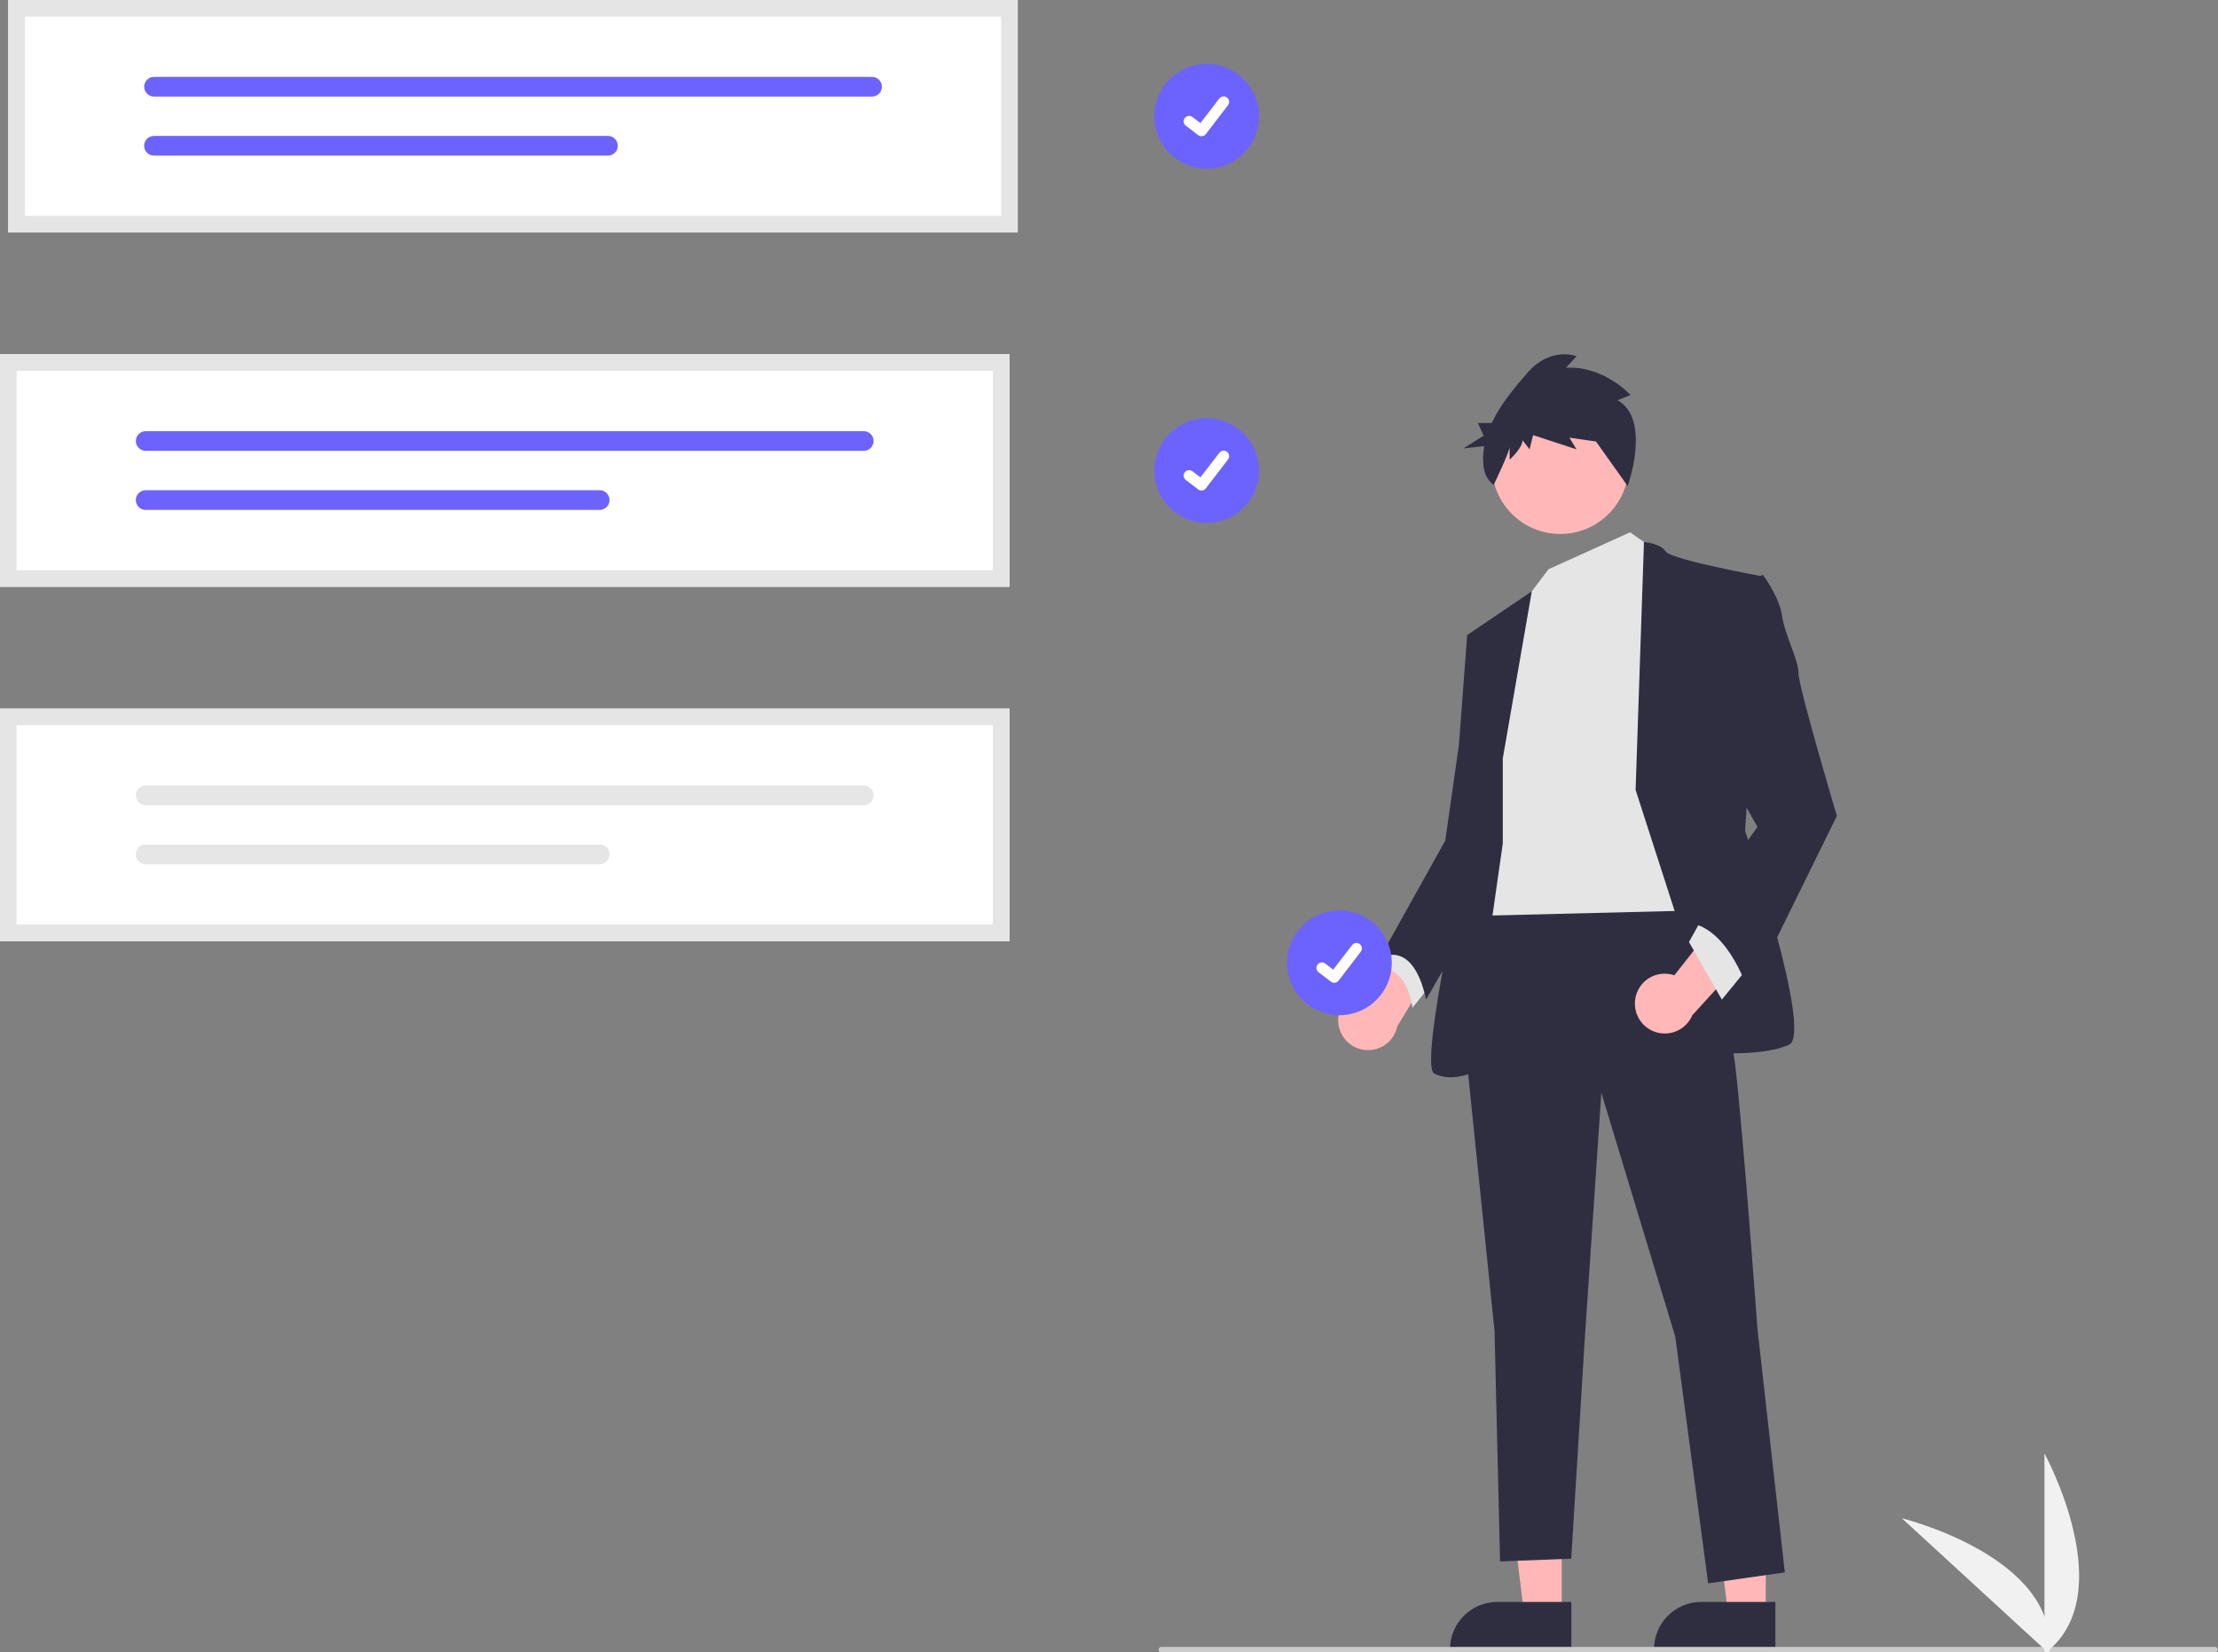<?xml version="1.0" encoding="UTF-8"?>
<svg xmlns="http://www.w3.org/2000/svg" xmlns:xlink="http://www.w3.org/1999/xlink" width="400px" height="298px" viewBox="0 0 400 298" version="1.1">
<rect x="0" y="0" width="400" height="298" fill="#808080" stroke="none"/>
<g id="surface1">
<path style=" stroke:none;fill-rule:nonzero;fill:rgb(42.353%,38.824%,100%);fill-opacity:1;" d="M 227.055 20.961 C 227.055 26.188 222.828 30.414 217.609 30.414 C 212.398 30.414 208.172 26.188 208.172 20.961 C 208.172 15.742 212.398 11.516 217.609 11.516 C 222.828 11.516 227.055 15.742 227.055 20.961 Z M 227.055 20.961 "/>
<path style=" stroke:none;fill-rule:nonzero;fill:rgb(100%,100%,100%);fill-opacity:1;" d="M 216.68 24.57 C 216.461 24.57 216.258 24.5 216.086 24.375 L 216.078 24.367 L 213.859 22.664 C 213.43 22.336 213.344 21.719 213.672 21.281 C 214.008 20.852 214.625 20.766 215.055 21.102 L 216.492 22.203 L 219.891 17.766 C 220.227 17.336 220.844 17.258 221.273 17.586 L 221.258 17.617 L 221.273 17.586 C 221.711 17.914 221.789 18.539 221.461 18.969 L 217.461 24.188 C 217.273 24.43 216.984 24.57 216.68 24.57 Z M 216.68 24.57 "/>
<path style=" stroke:none;fill-rule:nonzero;fill:rgb(42.353%,38.824%,100%);fill-opacity:1;" d="M 227.055 84.859 C 227.055 90.078 222.828 94.312 217.609 94.312 C 212.398 94.312 208.172 90.078 208.172 84.859 C 208.172 79.641 212.398 75.406 217.609 75.406 C 222.828 75.406 227.055 79.641 227.055 84.859 Z M 227.055 84.859 "/>
<path style=" stroke:none;fill-rule:nonzero;fill:rgb(100%,100%,100%);fill-opacity:1;" d="M 216.68 88.461 C 216.461 88.461 216.258 88.398 216.086 88.266 L 216.078 88.258 L 213.859 86.562 C 213.43 86.227 213.344 85.609 213.672 85.18 C 214.008 84.742 214.625 84.664 215.055 84.992 L 216.492 86.094 L 219.891 81.664 C 220.227 81.227 220.844 81.148 221.273 81.477 L 221.258 81.508 L 221.273 81.477 C 221.711 81.812 221.789 82.43 221.461 82.859 L 217.461 88.078 C 217.273 88.32 216.984 88.461 216.68 88.461 Z M 216.68 88.461 "/>
<path style=" stroke:none;fill-rule:nonzero;fill:rgb(100%,71.765%,71.765%);fill-opacity:1;" d="M 241.328 184.172 C 241.266 182.586 241.906 181.055 243.086 179.984 C 244.258 178.922 245.844 178.43 247.422 178.648 L 256.07 161.664 L 260.953 170.281 L 251.992 185.086 C 251.438 187.758 248.977 189.602 246.258 189.367 C 243.531 189.133 241.422 186.898 241.328 184.172 Z M 241.328 184.172 "/>
<path style=" stroke:none;fill-rule:nonzero;fill:rgb(100%,71.765%,71.765%);fill-opacity:1;" d="M 281.648 291.109 L 274.867 291.109 L 271.633 264.906 L 281.648 264.906 Z M 281.648 291.109 "/>
<path style=" stroke:none;fill-rule:nonzero;fill:rgb(18.431%,18.039%,25.49%);fill-opacity:1;" d="M 283.383 297.695 L 261.5 297.695 L 261.5 297.414 C 261.5 292.711 265.312 288.891 270.016 288.891 L 283.383 288.891 Z M 283.383 297.695 "/>
<path style=" stroke:none;fill-rule:nonzero;fill:rgb(100%,71.765%,71.765%);fill-opacity:1;" d="M 318.445 291.109 L 311.656 291.109 L 308.43 264.906 L 318.445 264.906 Z M 318.445 291.109 "/>
<path style=" stroke:none;fill-rule:nonzero;fill:rgb(18.431%,18.039%,25.49%);fill-opacity:1;" d="M 320.18 297.695 L 298.289 297.695 L 298.289 297.414 C 298.289 292.711 302.102 288.891 306.812 288.891 L 320.18 288.891 Z M 320.18 297.695 "/>
<path style=" stroke:none;fill-rule:nonzero;fill:rgb(89.804%,89.804%,89.804%);fill-opacity:1;" d="M 251.758 169.391 L 248.789 174.336 C 248.789 174.336 253.727 174.336 254.719 181.75 L 258.664 176.805 Z M 251.758 169.391 "/>
<path style=" stroke:none;fill-rule:nonzero;fill:rgb(18.431%,18.039%,25.49%);fill-opacity:1;" d="M 303.609 159.008 C 303.609 159.008 311.508 179.766 312.992 192.617 C 314.469 205.469 316.938 239.57 316.938 239.57 L 321.883 283.562 L 308.055 285.539 L 302.125 241.055 L 288.789 197.07 L 285.828 241.055 L 283.359 281.086 L 270.523 281.586 L 269.531 240.07 L 264.102 187.18 L 267.062 161.977 Z M 303.609 159.008 "/>
<path style=" stroke:none;fill-rule:nonzero;fill:rgb(100%,71.765%,71.765%);fill-opacity:1;" d="M 293.727 83.938 C 293.727 90.766 288.203 96.297 281.383 96.297 C 274.562 96.297 269.039 90.766 269.039 83.938 C 269.039 77.117 274.562 71.586 281.383 71.586 C 288.203 71.586 293.727 77.117 293.727 83.938 Z M 293.727 83.938 "/>
<path style=" stroke:none;fill-rule:nonzero;fill:rgb(89.804%,89.804%,89.804%);fill-opacity:1;" d="M 293.977 95.992 L 298.914 99.453 L 305.336 164.203 L 265.336 165.188 L 270.766 120.211 L 275.703 107.359 L 279.273 102.648 Z M 293.977 95.992 "/>
<path style=" stroke:none;fill-rule:nonzero;fill:rgb(18.431%,18.039%,25.49%);fill-opacity:1;" d="M 294.969 142.453 L 296.477 97.742 C 296.477 97.742 299.406 97.969 300.398 99.453 C 301.383 100.938 317.68 103.906 317.68 103.906 L 314.719 149.867 C 314.719 149.867 327.062 186.445 322.617 188.422 C 318.172 190.398 310.273 189.898 310.273 189.898 Z M 294.969 142.453 "/>
<path style=" stroke:none;fill-rule:nonzero;fill:rgb(18.431%,18.039%,25.49%);fill-opacity:1;" d="M 271.016 136.773 L 276.25 106.641 L 264.594 114.531 L 267.555 136.273 L 265.086 151.102 C 265.086 151.102 255.703 192.125 258.664 193.609 C 261.633 195.094 265.086 193.609 265.086 193.609 L 271.016 152.094 Z M 271.016 136.773 "/>
<path style=" stroke:none;fill-rule:nonzero;fill:rgb(18.431%,18.039%,25.49%);fill-opacity:1;" d="M 268.047 113.539 L 264.594 114.531 L 263.109 134.297 L 260.641 151.594 L 248.789 172.852 C 248.789 172.852 254.719 168.898 257.188 180.266 L 270.242 157.523 Z M 268.047 113.539 "/>
<path style=" stroke:none;fill-rule:nonzero;fill:rgb(18.431%,18.039%,25.49%);fill-opacity:1;" d="M 291.719 72.172 L 294.047 71.234 C 294.047 71.234 289.18 65.875 282.406 66.336 L 284.312 64.242 C 284.312 64.242 279.656 62.375 275.422 67.273 C 273.195 69.844 270.625 72.875 269.016 76.281 L 266.523 76.281 L 267.562 78.57 L 263.922 80.867 L 267.664 80.453 C 267.438 81.711 267.406 82.992 267.562 84.258 C 267.719 85.523 268.367 86.68 269.359 87.477 C 269.359 87.477 272.25 81.5 272.25 80.562 L 272.25 82.898 C 272.25 82.898 274.578 80.797 274.578 79.398 L 275.844 81.031 L 276.484 78.469 L 284.312 81.031 L 283.039 78.93 L 287.914 79.633 L 286.008 77.062 L 293.539 87.656 C 293.539 87.656 297.859 75.664 291.719 72.172 Z M 291.719 72.172 "/>
<path style=" stroke:none;fill-rule:nonzero;fill:rgb(100%,71.765%,71.765%);fill-opacity:1;" d="M 294.914 180.117 C 295.156 178.547 296.086 177.172 297.445 176.352 C 298.805 175.539 300.461 175.367 301.961 175.883 L 313.734 160.906 L 316.859 170.305 L 305.195 183.086 C 304.133 185.602 301.359 186.93 298.734 186.172 C 296.109 185.414 294.469 182.812 294.914 180.117 Z M 294.914 180.117 "/>
<path style=" stroke:none;fill-rule:nonzero;fill:rgb(89.804%,89.804%,89.804%);fill-opacity:1;" d="M 314.969 174.828 L 310.523 180.266 L 304.594 169.883 L 307.062 165.438 Z M 314.969 174.828 "/>
<path style=" stroke:none;fill-rule:nonzero;fill:rgb(18.431%,18.039%,25.49%);fill-opacity:1;" d="M 313.977 105.633 L 317.93 103.656 C 317.93 103.656 320.891 107.609 321.383 111.07 C 321.883 114.531 324.352 118.977 324.352 121.445 C 324.352 123.922 331.266 147.148 331.266 147.148 L 315.461 179.273 C 315.461 179.273 312 167.414 304.594 166.422 L 316.938 149.125 L 310.023 136.773 Z M 313.977 105.633 "/>
<path style=" stroke:none;fill-rule:nonzero;fill:rgb(79.608%,79.608%,79.608%);fill-opacity:1;" d="M 399.461 298 L 209.438 298 C 209.164 298 208.938 297.773 208.938 297.5 C 208.938 297.227 209.164 297 209.438 297 L 399.461 297 C 399.734 297 399.961 297.227 399.961 297.5 C 399.961 297.773 399.734 298 399.461 298 Z M 399.461 298 "/>
<path style=" stroke:none;fill-rule:nonzero;fill:rgb(100%,100%,100%);fill-opacity:1;" d="M 182.047 105.82 L 0 105.82 L 0 63.891 L 182.047 63.891 Z M 182.047 105.82 "/>
<path style=" stroke:none;fill-rule:nonzero;fill:rgb(42.353%,38.824%,100%);fill-opacity:1;" d="M 26.273 77.758 C 25.297 77.758 24.5 78.555 24.5 79.531 C 24.5 80.508 25.297 81.305 26.273 81.305 L 155.781 81.305 C 156.758 81.305 157.547 80.508 157.547 79.531 C 157.547 78.555 156.758 77.758 155.781 77.758 Z M 26.273 77.758 "/>
<path style=" stroke:none;fill-rule:nonzero;fill:rgb(42.353%,38.824%,100%);fill-opacity:1;" d="M 26.273 88.406 C 25.297 88.406 24.5 89.195 24.492 90.18 C 24.492 91.156 25.289 91.953 26.266 91.961 L 108.141 91.961 C 108.773 91.961 109.359 91.625 109.68 91.07 C 110 90.523 110 89.844 109.68 89.297 C 109.359 88.742 108.773 88.406 108.141 88.406 Z M 26.273 88.406 "/>
<path style=" stroke:none;fill-rule:nonzero;fill:rgb(89.804%,89.804%,89.804%);fill-opacity:1;" d="M 182.047 105.82 L 0 105.82 L 0 63.891 L 182.047 63.891 Z M 2.992 102.828 L 179.055 102.828 L 179.055 66.891 L 2.992 66.891 Z M 2.992 102.828 "/>
<path style=" stroke:none;fill-rule:nonzero;fill:rgb(100%,100%,100%);fill-opacity:1;" d="M 182.047 169.719 L 0 169.719 L 0 127.789 L 182.047 127.789 Z M 182.047 169.719 "/>
<path style=" stroke:none;fill-rule:nonzero;fill:rgb(90.196%,90.196%,90.196%);fill-opacity:1;" d="M 26.273 141.648 C 25.297 141.648 24.5 142.445 24.5 143.422 C 24.5 144.406 25.297 145.195 26.273 145.203 L 155.781 145.203 C 156.758 145.195 157.547 144.406 157.547 143.422 C 157.547 142.445 156.758 141.648 155.781 141.648 Z M 26.273 141.648 "/>
<path style=" stroke:none;fill-rule:nonzero;fill:rgb(90.196%,90.196%,90.196%);fill-opacity:1;" d="M 26.273 152.305 C 25.297 152.297 24.5 153.094 24.492 154.07 C 24.492 155.055 25.289 155.852 26.266 155.852 L 108.141 155.852 C 108.773 155.852 109.359 155.516 109.68 154.961 C 110 154.414 110 153.734 109.68 153.188 C 109.359 152.641 108.773 152.297 108.141 152.305 Z M 26.273 152.305 "/>
<path style=" stroke:none;fill-rule:nonzero;fill:rgb(89.804%,89.804%,89.804%);fill-opacity:1;" d="M 182.047 169.719 L 0 169.719 L 0 127.789 L 182.047 127.789 Z M 2.992 166.719 L 179.055 166.719 L 179.055 130.781 L 2.992 130.781 Z M 2.992 166.719 "/>
<path style=" stroke:none;fill-rule:nonzero;fill:rgb(100%,100%,100%);fill-opacity:1;" d="M 183.539 41.93 L 1.5 41.93 L 1.5 0 L 183.539 0 Z M 183.539 41.93 "/>
<path style=" stroke:none;fill-rule:nonzero;fill:rgb(42.353%,38.824%,100%);fill-opacity:1;" d="M 27.766 13.867 C 26.789 13.867 26 14.656 26 15.641 C 26 16.617 26.789 17.414 27.766 17.414 L 157.273 17.414 C 158.25 17.414 159.047 16.617 159.047 15.641 C 159.047 14.656 158.25 13.867 157.273 13.867 Z M 27.766 13.867 "/>
<path style=" stroke:none;fill-rule:nonzero;fill:rgb(42.353%,38.824%,100%);fill-opacity:1;" d="M 27.766 24.516 C 26.789 24.516 25.992 25.305 25.992 26.289 C 25.992 27.266 26.781 28.062 27.766 28.062 L 109.641 28.062 C 110.273 28.07 110.859 27.727 111.172 27.18 C 111.492 26.633 111.492 25.953 111.172 25.398 C 110.859 24.852 110.273 24.516 109.641 24.516 Z M 27.766 24.516 "/>
<path style=" stroke:none;fill-rule:nonzero;fill:rgb(89.804%,89.804%,89.804%);fill-opacity:1;" d="M 183.539 41.93 L 1.5 41.93 L 1.5 0 L 183.539 0 Z M 4.492 38.938 L 180.547 38.938 L 180.547 2.992 L 4.492 2.992 Z M 4.492 38.938 "/>
<path style=" stroke:none;fill-rule:nonzero;fill:rgb(94.51%,94.51%,94.51%);fill-opacity:1;" d="M 368.703 298.227 L 368.703 262.117 C 368.703 262.117 382.766 287.719 368.703 298.227 Z M 368.703 298.227 "/>
<path style=" stroke:none;fill-rule:nonzero;fill:rgb(94.51%,94.51%,94.51%);fill-opacity:1;" d="M 369.57 298.219 L 342.992 273.805 C 342.992 273.805 371.344 280.75 369.57 298.219 Z M 369.57 298.219 "/>
<path style=" stroke:none;fill-rule:nonzero;fill:rgb(42.353%,38.824%,100%);fill-opacity:1;" d="M 251 173.633 C 251 178.852 246.766 183.086 241.555 183.086 C 236.336 183.086 232.109 178.852 232.109 173.633 C 232.109 168.414 236.336 164.18 241.555 164.18 C 246.766 164.18 251 168.414 251 173.633 Z M 251 173.633 "/>
<path style=" stroke:none;fill-rule:nonzero;fill:rgb(100%,100%,100%);fill-opacity:1;" d="M 240.617 177.234 C 240.406 177.234 240.195 177.172 240.031 177.039 L 240.016 177.031 L 237.797 175.336 C 237.367 175 237.281 174.383 237.617 173.953 C 237.945 173.516 238.562 173.438 239 173.766 L 240.438 174.867 L 243.836 170.438 C 244.164 170 244.781 169.922 245.219 170.25 L 245.195 170.281 L 245.219 170.25 C 245.648 170.586 245.727 171.203 245.398 171.633 L 241.406 176.852 C 241.219 177.094 240.922 177.234 240.617 177.234 Z M 240.617 177.234 "/>
</g>
</svg>
